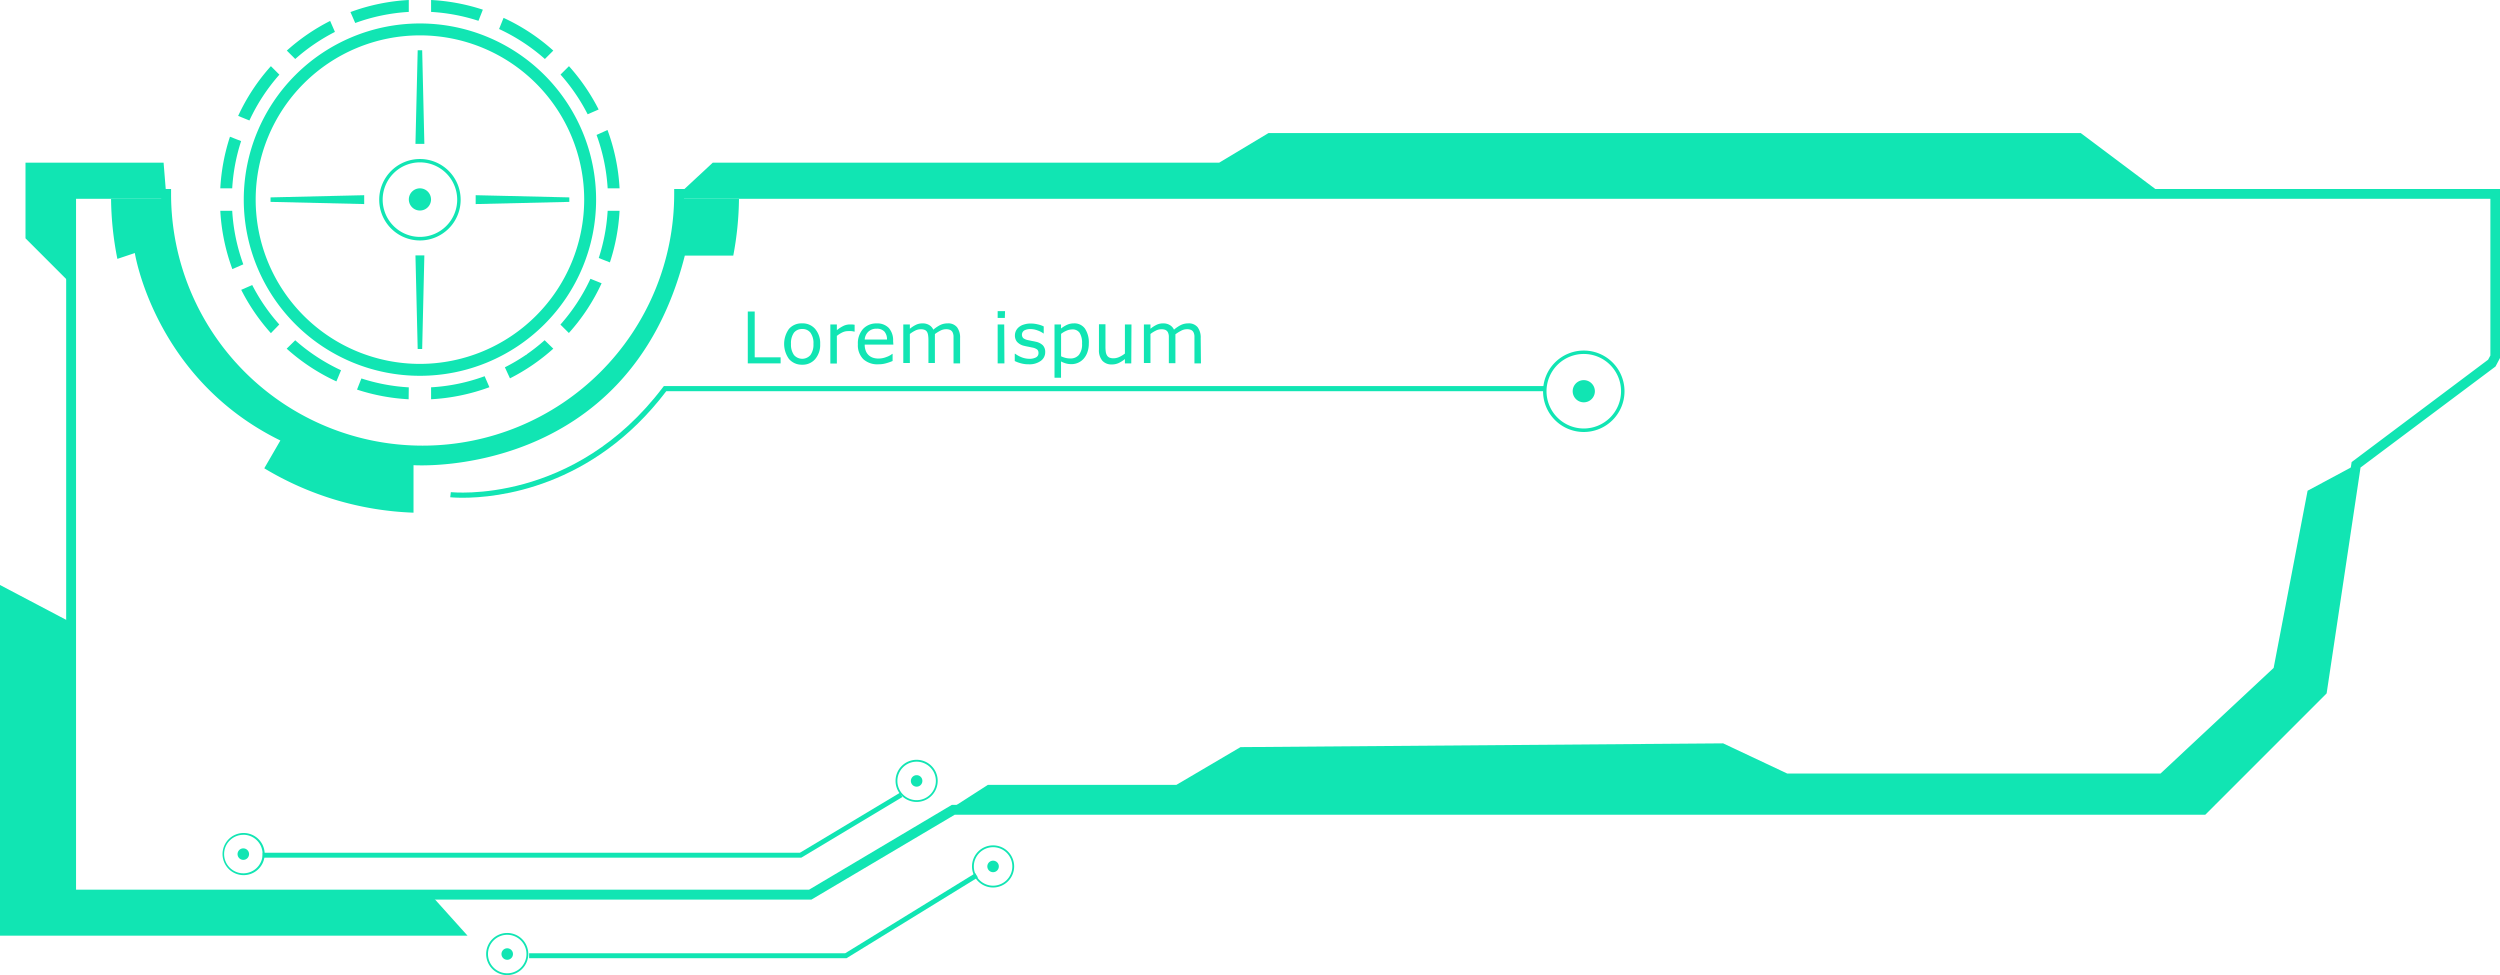 <svg xmlns="http://www.w3.org/2000/svg" xmlns:xlink="http://www.w3.org/1999/xlink" viewBox="0 0 491.15 191.57"><defs><style>.cls-1{mask:url(#mask);filter:url(#luminosity-noclip-3);}.cls-2,.cls-4{mix-blend-mode:multiply;}.cls-2{fill:url(#linear-gradient);}.cls-3{mask:url(#mask-2);filter:url(#luminosity-noclip-4);}.cls-4{fill:url(#linear-gradient-2);}.cls-5{fill:#11e5b3;}.cls-6{mask:url(#mask-3);}.cls-7{mask:url(#mask-4);}.cls-8{filter:url(#luminosity-noclip-2);}.cls-9{filter:url(#luminosity-noclip);}</style><filter id="luminosity-noclip" x="25.52" y="-8295.13" width="56.21" height="32766" filterUnits="userSpaceOnUse" color-interpolation-filters="sRGB"><feFlood flood-color="#fff" result="bg"/><feBlend in="SourceGraphic" in2="bg"/></filter><mask id="mask" x="25.52" y="-8295.13" width="56.21" height="32766" maskUnits="userSpaceOnUse"><g class="cls-9"/></mask><linearGradient id="linear-gradient" x1="53.62" y1="96.24" x2="53.62" y2="163.59" gradientUnits="userSpaceOnUse"><stop offset="0" stop-color="#fff"/><stop offset="0.07" stop-color="#d8d8d8"/><stop offset="0.16" stop-color="#a6a6a6"/><stop offset="0.26" stop-color="#797979"/><stop offset="0.37" stop-color="#545454"/><stop offset="0.47" stop-color="#353535"/><stop offset="0.58" stop-color="#1e1e1e"/><stop offset="0.7" stop-color="#0d0d0d"/><stop offset="0.83" stop-color="#030303"/><stop offset="1"/></linearGradient><filter id="luminosity-noclip-2" x="424.93" y="-8295.13" width="60.73" height="32766" filterUnits="userSpaceOnUse" color-interpolation-filters="sRGB"><feFlood flood-color="#fff" result="bg"/><feBlend in="SourceGraphic" in2="bg"/></filter><mask id="mask-2" x="424.93" y="-8295.13" width="60.73" height="32766" maskUnits="userSpaceOnUse"><g class="cls-8"/></mask><linearGradient id="linear-gradient-2" x1="424.93" y1="54.57" x2="485.66" y2="54.57" xlink:href="#linear-gradient"/><filter id="luminosity-noclip-3" x="25.52" y="96.24" width="56.21" height="67.35" filterUnits="userSpaceOnUse" color-interpolation-filters="sRGB"><feFlood flood-color="#fff" result="bg"/><feBlend in="SourceGraphic" in2="bg"/></filter><mask id="mask-3" x="25.52" y="96.24" width="56.21" height="67.35" maskUnits="userSpaceOnUse"><g class="cls-1"><path class="cls-2" d="M49.75,96.24s14.53,8.24,30.52,9.21l1.45,58.14H54.11s-4.36-8.24-12.6,0c0,0-10.18,0-16-3.39Z"/></g></mask><filter id="luminosity-noclip-4" x="424.93" y="43.59" width="60.73" height="21.97" filterUnits="userSpaceOnUse" color-interpolation-filters="sRGB"><feFlood flood-color="#fff" result="bg"/><feBlend in="SourceGraphic" in2="bg"/></filter><mask id="mask-4" x="424.93" y="43.59" width="60.73" height="21.97" maskUnits="userSpaceOnUse"><g class="cls-3"><polygon class="cls-4" points="424.93 43.59 485.66 43.59 485.66 65.55 448.19 64.91 424.93 43.59"/></g></mask></defs><title>menu_13_green</title><g id="Layer_2" data-name="Layer 2"><g id="Layer_1-2" data-name="Layer 1"><polygon class="cls-5" points="187.3 159.09 432.85 159.09 456.18 135.76 462.85 91.31 453.35 96.41 446.68 131.22 424.45 151.97 351.12 151.97 338.53 146.04 243.71 146.78 231.12 154.19 194.08 154.19 183.71 160.86 184.08 161 187.3 159.09"/><polygon class="cls-5" points="14.07 122.34 0 114.93 0 183.82 91.85 183.82 85.19 176.41 13.97 175.76 14.07 122.34"/><polygon class="cls-5" points="166.31 188.25 103.95 188.25 103.95 187.28 166.04 187.28 191.6 171.55 192.11 172.38 166.31 188.25"/><polygon class="cls-5" points="157.42 168.5 51.61 168.5 51.61 167.53 157.15 167.53 176.79 155.75 177.29 156.58 157.42 168.5"/><path class="cls-5" d="M153.36,71.39h-6.45V61.2h1.36v9h5.09Z"/><path class="cls-5" d="M161.13,67.57a4.28,4.28,0,0,1-1,3,3.24,3.24,0,0,1-2.56,1.08A3.28,3.28,0,0,1,155,70.52a5.06,5.06,0,0,1,0-5.9,3.25,3.25,0,0,1,2.58-1.09,3.21,3.21,0,0,1,2.56,1.09A4.28,4.28,0,0,1,161.13,67.57Zm-1.32,0a3.47,3.47,0,0,0-.59-2.21,1.94,1.94,0,0,0-1.61-.72,2,2,0,0,0-1.63.72,3.54,3.54,0,0,0-.58,2.21,3.47,3.47,0,0,0,.59,2.18,2.14,2.14,0,0,0,3.23,0A3.47,3.47,0,0,0,159.81,67.57Z"/><path class="cls-5" d="M167.9,65.15h-.07a3.89,3.89,0,0,0-.56-.1,5.85,5.85,0,0,0-.64,0,2.58,2.58,0,0,0-1.15.26,5.35,5.35,0,0,0-1.07.68v5.43h-1.28V63.74h1.28v1.13a6.24,6.24,0,0,1,1.35-.87,3,3,0,0,1,1.2-.26l.49,0,.45.06Z"/><path class="cls-5" d="M175.51,67.7h-5.63a3.3,3.3,0,0,0,.21,1.23,2.29,2.29,0,0,0,.58.86,2.35,2.35,0,0,0,.84.49,3.4,3.4,0,0,0,1.08.16,4.18,4.18,0,0,0,1.57-.31,3.67,3.67,0,0,0,1.13-.61h.07v1.4a9.1,9.1,0,0,1-1.33.46,5.12,5.12,0,0,1-1.42.19,4.12,4.12,0,0,1-3-1,3.87,3.87,0,0,1-1.07-2.93,4.23,4.23,0,0,1,1-3,3.51,3.51,0,0,1,2.69-1.1,3.1,3.1,0,0,1,2.39.9,3.65,3.65,0,0,1,.84,2.57Zm-1.25-1a2.32,2.32,0,0,0-.51-1.56,2,2,0,0,0-1.53-.56,2.23,2.23,0,0,0-1.65.61,2.34,2.34,0,0,0-.69,1.51Z"/><path class="cls-5" d="M188.62,71.39h-1.29V67c0-.33,0-.65,0-1a2.14,2.14,0,0,0-.19-.73,1.06,1.06,0,0,0-.45-.44,1.93,1.93,0,0,0-.85-.15,2.4,2.4,0,0,0-1.08.27,7.75,7.75,0,0,0-1.09.68,3.5,3.5,0,0,1,0,.37c0,.14,0,.28,0,.41v4.9H182.4V67c0-.34,0-.66-.05-1a2,2,0,0,0-.19-.73,1,1,0,0,0-.45-.44,1.92,1.92,0,0,0-.85-.14,2.33,2.33,0,0,0-1.06.26,6.07,6.07,0,0,0-1.05.66v5.71h-1.29V63.74h1.29v.85a5.83,5.83,0,0,1,1.2-.78,2.92,2.92,0,0,1,1.28-.28,2.49,2.49,0,0,1,1.32.33,2,2,0,0,1,.81.91,6.73,6.73,0,0,1,1.42-.95,3.38,3.38,0,0,1,1.38-.29,2.22,2.22,0,0,1,1.86.76,3.38,3.38,0,0,1,.6,2.14Z"/><path class="cls-5" d="M197.41,62.46H196V61.13h1.45Zm-.08,8.93H196V63.74h1.29Z"/><path class="cls-5" d="M205.34,69.18a2.07,2.07,0,0,1-.87,1.72,3.77,3.77,0,0,1-2.37.67,5.44,5.44,0,0,1-1.55-.2,6.39,6.39,0,0,1-1.19-.44V69.49h.07a5.65,5.65,0,0,0,1.35.73,4.24,4.24,0,0,0,1.43.27,2.71,2.71,0,0,0,1.33-.28.92.92,0,0,0,.48-.86.9.9,0,0,0-.26-.69,2.43,2.43,0,0,0-1-.39l-.71-.15c-.3-.05-.57-.11-.81-.17a2.7,2.7,0,0,1-1.43-.79,1.94,1.94,0,0,1-.42-1.27,2.1,2.1,0,0,1,.2-.89,2.17,2.17,0,0,1,.59-.74,2.67,2.67,0,0,1,1-.51,4.17,4.17,0,0,1,1.32-.19,5.57,5.57,0,0,1,1.39.17,5,5,0,0,1,1.16.4v1.38H205a4.5,4.5,0,0,0-1.2-.61,4,4,0,0,0-1.38-.25,2.47,2.47,0,0,0-1.2.27,1,1,0,0,0-.19,1.51,2.27,2.27,0,0,0,.93.39l.8.17c.3.05.54.1.74.15a2.78,2.78,0,0,1,1.38.7A1.89,1.89,0,0,1,205.34,69.18Z"/><path class="cls-5" d="M213.91,67.47a5.09,5.09,0,0,1-.27,1.7,3.81,3.81,0,0,1-.75,1.31,3.2,3.2,0,0,1-2.37,1.06,4,4,0,0,1-1.07-.13,4.78,4.78,0,0,1-1-.4v3.2h-1.28V63.74h1.28v.8a5.66,5.66,0,0,1,1.16-.72,3.29,3.29,0,0,1,1.36-.29,2.54,2.54,0,0,1,2.16,1A4.85,4.85,0,0,1,213.91,67.47Zm-1.33,0a3.73,3.73,0,0,0-.47-2.07,1.64,1.64,0,0,0-1.46-.68,2.81,2.81,0,0,0-1.11.24,4.75,4.75,0,0,0-1.08.63V70a5.43,5.43,0,0,0,.95.33,4,4,0,0,0,.89.09,2.08,2.08,0,0,0,1.68-.72A3.32,3.32,0,0,0,212.58,67.51Z"/><path class="cls-5" d="M222.25,71.39H221v-.85a6.07,6.07,0,0,1-1.24.79,3.18,3.18,0,0,1-1.32.27,2.4,2.4,0,0,1-1.87-.73,3.11,3.11,0,0,1-.67-2.16v-5h1.28V68.1a7,7,0,0,0,.06,1,1.86,1.86,0,0,0,.23.71,1.12,1.12,0,0,0,.48.44,2.13,2.13,0,0,0,.86.14,2.82,2.82,0,0,0,1.09-.26,5.39,5.39,0,0,0,1.1-.67V63.74h1.29Z"/><path class="cls-5" d="M235.94,71.39h-1.28V67c0-.33,0-.65,0-1a1.94,1.94,0,0,0-.19-.73,1,1,0,0,0-.45-.44,1.93,1.93,0,0,0-.85-.15A2.4,2.4,0,0,0,232,65a7.14,7.14,0,0,0-1.08.68c0,.11,0,.23,0,.37s0,.28,0,.41v4.9h-1.29V67c0-.34,0-.66,0-1a2.21,2.21,0,0,0-.19-.73,1.12,1.12,0,0,0-.45-.44,2,2,0,0,0-.85-.14,2.3,2.3,0,0,0-1.06.26,6.13,6.13,0,0,0-1.06.66v5.71h-1.29V63.74h1.29v.85a5.83,5.83,0,0,1,1.2-.78,3,3,0,0,1,1.28-.28,2.49,2.49,0,0,1,1.32.33,2,2,0,0,1,.82.91,6.49,6.49,0,0,1,1.42-.95,3.37,3.37,0,0,1,1.37-.29,2.22,2.22,0,0,1,1.86.76,3.38,3.38,0,0,1,.6,2.14Z"/><path class="cls-5" d="M82.5,4.61a34.61,34.61,0,1,0,34.61,34.61A34.62,34.62,0,0,0,82.5,4.61Zm0,66.88a32.27,32.27,0,1,1,32.27-32.27A32.3,32.3,0,0,1,82.5,71.49Z"/><path class="cls-5" d="M49,23.67a37.17,37.17,0,0,1,5.89-9L53.22,13a38.89,38.89,0,0,0-6.43,9.77Z"/><path class="cls-5" d="M58,11.59a37.33,37.33,0,0,1,7.8-5.32l-.94-2.16a39.32,39.32,0,0,0-8.51,5.83Z"/><path class="cls-5" d="M45.62,37a37,37,0,0,1,1.75-9.28l-2.19-.86A39.19,39.19,0,0,0,43.28,37Z"/><path class="cls-5" d="M47.8,51.93a37,37,0,0,1-2.18-10.52H43.28a39.19,39.19,0,0,0,2.37,11.46Z"/><path class="cls-5" d="M111.78,13l-1.66,1.65a37,37,0,0,1,5.33,7.8l2.16-.94A39.67,39.67,0,0,0,111.78,13Z"/><path class="cls-5" d="M98.05,5.7a37.17,37.17,0,0,1,9,5.89l1.65-1.65a38.89,38.89,0,0,0-9.77-6.43Z"/><path class="cls-5" d="M69.79,4.52A37,37,0,0,1,80.31,2.34V0A39.19,39.19,0,0,0,68.85,2.37Z"/><path class="cls-5" d="M84.69,2.34A37,37,0,0,1,94,4.09l.86-2.19A39.19,39.19,0,0,0,84.69,0Z"/><path class="cls-5" d="M80.31,76.1A37,37,0,0,1,71,74.35l-.86,2.19a39.19,39.19,0,0,0,10.14,1.9Z"/><path class="cls-5" d="M119.38,41.41a37,37,0,0,1-1.75,9.28l2.19.86a39.19,39.19,0,0,0,1.9-10.14Z"/><path class="cls-5" d="M117.2,26.51A37,37,0,0,1,119.38,37h2.34a39.19,39.19,0,0,0-2.37-11.46Z"/><path class="cls-5" d="M54.87,63.75A37,37,0,0,1,49.55,56l-2.16.94a39.32,39.32,0,0,0,5.83,8.51Z"/><path class="cls-5" d="M116,54.77a37.2,37.2,0,0,1-5.9,9l1.66,1.65a38.89,38.89,0,0,0,6.43-9.77Z"/><path class="cls-5" d="M67,72.74a37.17,37.17,0,0,1-9-5.89L56.32,68.5a38.89,38.89,0,0,0,9.77,6.43Z"/><path class="cls-5" d="M95.21,73.91a36.35,36.35,0,0,1-10.52,2.18v2.35a39.26,39.26,0,0,0,11.46-2.37Z"/><path class="cls-5" d="M107,66.84a38.2,38.2,0,0,1-3.55,2.79v.09h-.12a37.16,37.16,0,0,1-4.14,2.44l1,2.17a39.32,39.32,0,0,0,8.51-5.83Z"/><path class="cls-5" d="M82.5,47.24a8,8,0,1,1,8-8A8,8,0,0,1,82.5,47.24Zm0-15.34a7.32,7.32,0,1,0,7.32,7.32A7.33,7.33,0,0,0,82.5,31.9Z"/><path class="cls-5" d="M83.37,50.17l-.43,18.4h-.88l.44-18.4Zm-.87,0,.44,18.4h-.88l-.44-18.4Z"/><path class="cls-5" d="M81.62,28.27l.44-18.4h.88l-.44,18.4Zm.88,0-.44-18.4h.88l.43,18.4Z"/><path class="cls-5" d="M71.55,40.09l-18.4-.43v-.88l18.4.44Zm0-.87-18.4.44v-.88l18.4-.43Z"/><path class="cls-5" d="M93.45,38.35l18.4.43v.88l-18.4-.44Zm0,.87,18.4-.44v.88l-18.4.43Z"/><path class="cls-5" d="M159.42,176.73H13V37.13H33.61v1a49.42,49.42,0,1,0,98.84,0v-1l1,0H491.15v33.2L490.27,72,463.75,91.85l-6.66,44.37-23.84,23.84H187.57ZM14.94,174.79h144L187,158.12H432.45l22.82-22.82L462,90.78l26.81-20.11.45-.83V39.06H134.38a51.36,51.36,0,0,1-102.7,0H14.94Z"/><polygon class="cls-5" points="13.4 55.22 5.01 46.82 5.01 31.96 32.14 31.96 32.64 38.14 13.97 38.14 13.4 55.22"/><polygon class="cls-5" points="133.42 38.1 140.03 31.96 239.52 31.96 249.21 26.14 408.78 26.14 424.29 37.77 133.42 38.1"/><path class="cls-5" d="M81.24,100.72V91.39s42.15,2.91,53.3-41.18h9.52a63,63,0,0,0,1.12-11.14H133.55C133.2,66.71,110.94,89,83.5,89s-49.7-22.3-50-49.94H21.82a62.88,62.88,0,0,0,1.24,11.8l3.43-1.15s3.87,24.72,28.59,36.83L51.92,92A60.88,60.88,0,0,0,81.24,100.72Z"/><path class="cls-5" d="M90.89,97.79c-1.51,0-2.39-.1-2.44-.1l.12-1c.24,0,24.16,2.58,41.7-20.65l.15-.19H303.64v1H130.9C116.36,96,97.53,97.79,90.89,97.79Z"/><path class="cls-5" d="M84.68,39.22A2.18,2.18,0,1,1,82.5,37,2.19,2.19,0,0,1,84.68,39.22Z"/><path class="cls-5" d="M311.15,84.87a8,8,0,1,1,8-8A8,8,0,0,1,311.15,84.87Zm0-15.33a7.32,7.32,0,1,0,7.32,7.32A7.32,7.32,0,0,0,311.15,69.54Z"/><path class="cls-5" d="M313.33,76.86a2.18,2.18,0,1,1-2.18-2.18A2.19,2.19,0,0,1,313.33,76.86Z"/><path class="cls-5" d="M180.08,157.55a4.14,4.14,0,1,1,4.14-4.14A4.14,4.14,0,0,1,180.08,157.55Zm0-7.91a3.78,3.78,0,1,0,3.78,3.77A3.78,3.78,0,0,0,180.08,149.64Z"/><path class="cls-5" d="M181.21,153.41a1.13,1.13,0,1,1-1.13-1.12A1.12,1.12,0,0,1,181.21,153.41Z"/><path class="cls-5" d="M195.1,174.36a4.14,4.14,0,1,1,4.14-4.14A4.15,4.15,0,0,1,195.1,174.36Zm0-7.92a3.78,3.78,0,1,0,3.78,3.78A3.77,3.77,0,0,0,195.1,166.44Z"/><path class="cls-5" d="M196.23,170.22a1.13,1.13,0,1,1-1.13-1.13A1.12,1.12,0,0,1,196.23,170.22Z"/><path class="cls-5" d="M47.81,171.93A4.14,4.14,0,1,1,52,167.79,4.14,4.14,0,0,1,47.81,171.93Zm0-7.92a3.78,3.78,0,1,0,3.78,3.78A3.78,3.78,0,0,0,47.81,164Z"/><path class="cls-5" d="M48.93,167.79a1.13,1.13,0,1,1-1.12-1.12A1.13,1.13,0,0,1,48.93,167.79Z"/><path class="cls-5" d="M99.65,191.57a4.14,4.14,0,1,1,4.14-4.14A4.15,4.15,0,0,1,99.65,191.57Zm0-7.92a3.78,3.78,0,1,0,3.78,3.78A3.78,3.78,0,0,0,99.65,183.65Z"/><path class="cls-5" d="M100.78,187.43a1.13,1.13,0,1,1-1.13-1.13A1.13,1.13,0,0,1,100.78,187.43Z"/><g class="cls-6"><path class="cls-5" d="M49.75,96.24s14.53,8.24,30.52,9.21l1.45,58.14H54.11s-4.36-8.24-12.6,0c0,0-10.18,0-16-3.39Z"/></g><g class="cls-7"><polygon class="cls-5" points="424.93 43.59 485.66 43.59 485.66 65.55 448.19 64.91 424.93 43.59"/></g></g></g></svg>